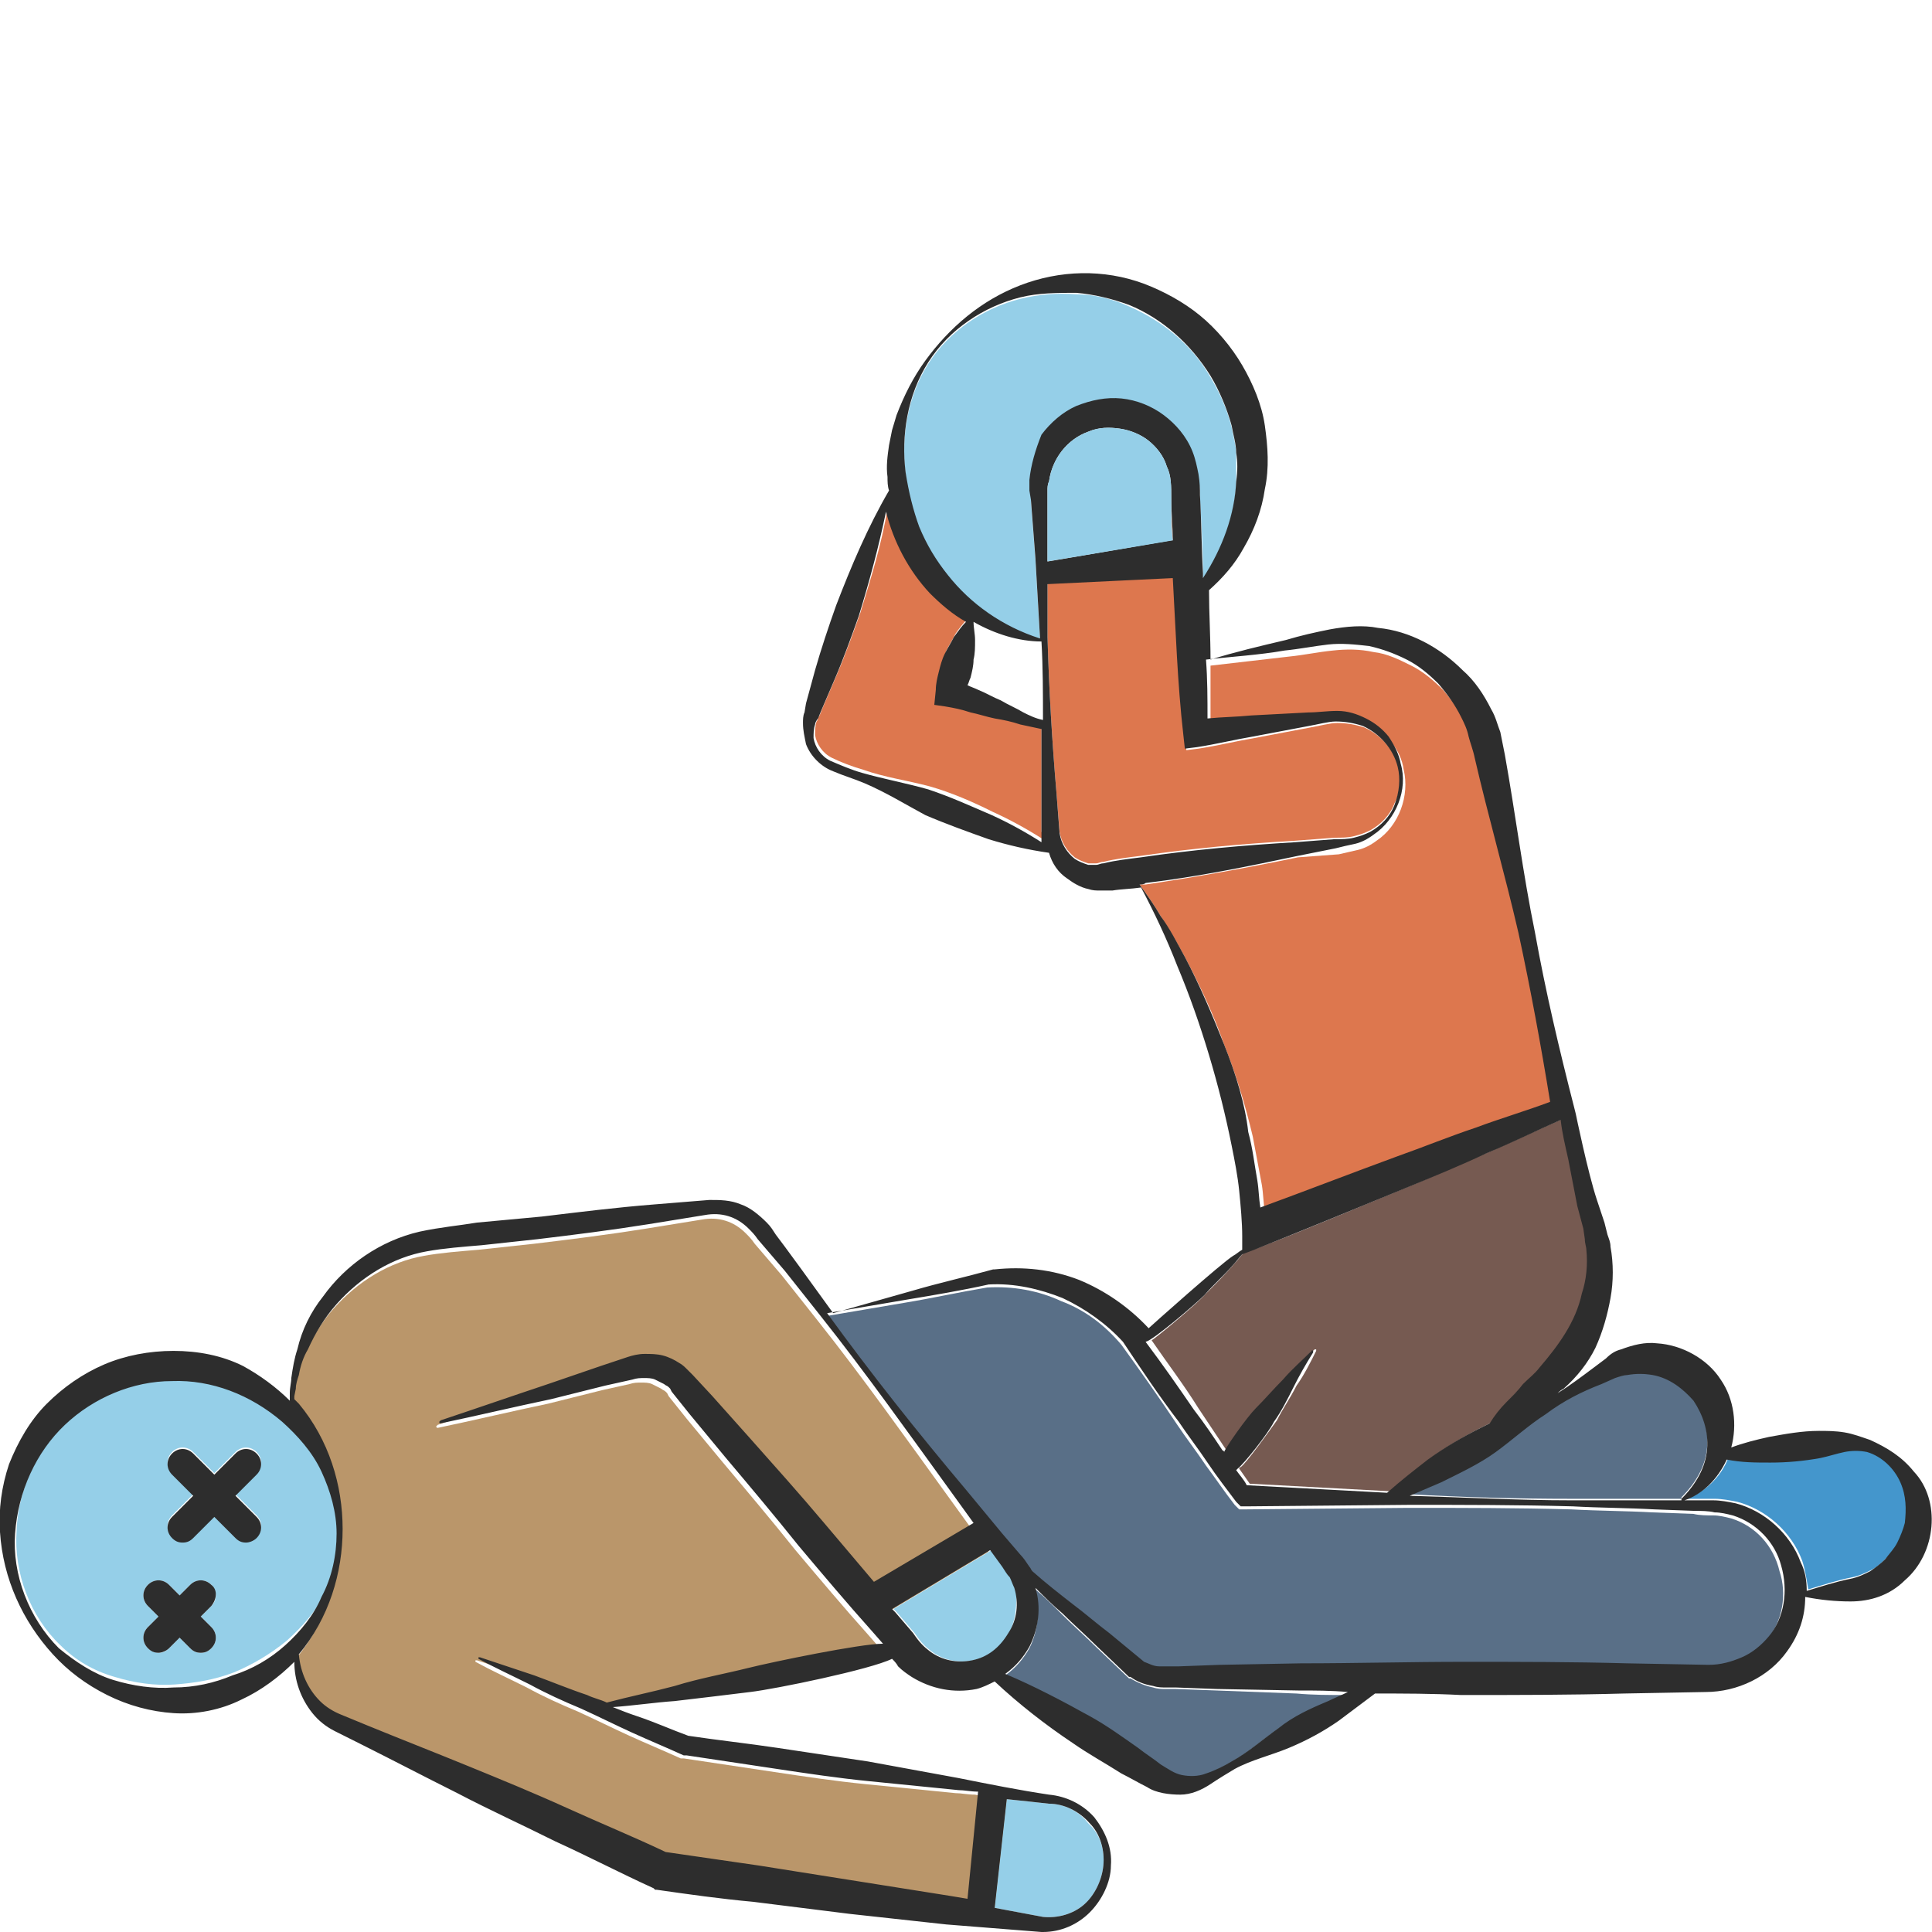 <?xml version="1.0" encoding="utf-8"?>
<!-- Generator: Adobe Illustrator 24.1.2, SVG Export Plug-In . SVG Version: 6.00 Build 0)  -->
<svg version="1.1" id="Layer_1" xmlns="http://www.w3.org/2000/svg" xmlns:xlink="http://www.w3.org/1999/xlink" x="0px" y="0px"
	 viewBox="0 0 128 128" style="enable-background:new 0 0 128 128;" xml:space="preserve">
<style type="text/css">
	.st0{fill:#DD774E;}
	.st1{fill:#765A51;}
	.st2{fill:#596F87;}
	.st3{fill:#95CFE8;}
	.st4{fill:#4496CC;}
	.st5{fill:#BA966A;}
	.st6{fill:#2D2D2D;}
</style>
<g>
	<g>
		<path class="st0" d="M92.4,53.2c-0.3,0.8-0.9,1.4-1.6,1.8c-0.4,0.2-0.7,0.3-1.1,0.4c-0.4,0.1-0.8,0.1-1.3,0.1l-2.6,0.2
			c-3.4,0.2-6.8,0.5-10.2,1c-0.8,0.1-1.7,0.2-2.5,0.4c-0.2,0-0.3,0.1-0.5,0.1c-0.2,0-0.3,0-0.5,0c-0.3-0.1-0.6-0.2-0.9-0.4
			c-0.5-0.4-0.9-1-1-1.7L70,52.6c-0.3-3.5-0.5-6.9-0.6-10.4c0-1.2,0-2.4,0-3.5h0c0-0.5,0-1,0-1.5l0.6-0.1l7.6-1.2l0.1,0
			c0-0.9-0.1-1.8-0.1-2.7c0,1.7,0.1,3.4,0.2,5.2v0c0.2,3.5,0.3,6.9,0.7,10.4l0.1,0.9l0.8-0.1c1.3-0.2,2.5-0.5,3.7-0.7l3.7-0.7
			c0.6-0.1,1.3-0.3,1.8-0.3c0.6,0,1.2,0.1,1.8,0.3c1.1,0.5,2,1.5,2.3,2.7C92.8,51.6,92.8,52.5,92.4,53.2z"/>
		<path class="st0" d="M83.6,78.5c0.1,0.6,0.1,1.2,0.2,1.8c3-1.2,6-2.3,9.1-3.4c1.7-0.6,3.5-1.3,5.2-1.9c1.6-0.6,3.3-1.1,4.9-1.7
			c-0.6-3.8-1.3-7.5-2.1-11.2c-0.9-3.9-2-7.7-2.9-11.6c-0.1-0.5-0.2-0.9-0.4-1.4c-0.2-0.4-0.3-0.8-0.5-1.2c-0.4-0.8-0.9-1.5-1.5-2.2
			c-0.6-0.6-1.3-1.2-2.1-1.6c-0.8-0.4-1.6-0.8-2.5-0.9c-0.9-0.2-1.8-0.2-2.7-0.1c-1,0.1-1.9,0.3-2.9,0.4c-1.7,0.2-3.5,0.4-5.2,0.6
			c0,1.3,0,2.6,0,3.9c1-0.1,1.9-0.1,2.9-0.2l3.8-0.2c0.6,0,1.2-0.1,1.9-0.1c0.7,0,1.3,0.2,1.9,0.5c0.6,0.3,1.1,0.7,1.5,1.2
			c0.4,0.5,0.7,1.1,0.8,1.8c0.4,1.7-0.3,3.7-1.8,4.7c-0.4,0.3-0.8,0.5-1.2,0.6c-0.4,0.1-0.9,0.2-1.3,0.3L86,56.8
			c-3.4,0.7-6.7,1.3-10.1,1.8c-0.1,0-0.2,0-0.4,0c0.5,0.7,1,1.4,1.4,2.1c0.6,0.9,1.1,1.8,1.6,2.7c1,1.9,1.9,3.8,2.6,5.8
			c0.8,2,1.4,4,1.9,6.1C83.2,76.4,83.4,77.4,83.6,78.5z"/>
		<path class="st1" d="M81.2,96c0,0,0.1,0.1,0.1,0.1c0.1-0.3,1.5-2.2,2.1-2.9c0.6-0.7,1.2-1.3,1.8-1.9c0.6-0.6,1.2-1.3,1.9-1.9
			c0,0,0.1,0,0.1,0c0,0,0,0.1,0,0.1c-0.4,0.8-0.8,1.6-1.3,2.3c-0.4,0.8-0.9,1.5-1.3,2.3c-0.5,0.7-2,2.8-2.4,3.1c0,0-0.1,0-0.1,0.1
			c0.2,0.3,0.5,0.7,0.7,1l9.3,0.5c0.9-0.8,1.8-1.5,2.7-2.2c1.1-0.8,2.3-1.5,3.5-2.1c0.2-0.1,0.4-0.2,0.6-0.3
			c0.4-0.5,0.7-0.9,1.1-1.4c0.3-0.4,0.7-0.8,1.1-1.2c0.4-0.4,0.8-0.8,1.1-1.1c1.3-1.4,2.4-3,2.8-4.9c0.2-0.9,0.3-1.9,0.2-2.9
			c0-0.2-0.1-0.5-0.1-0.7l-0.1-0.7l-0.3-1.5l-0.6-3.1c-0.2-0.9-0.3-1.7-0.5-2.6c-1.6,0.7-3.3,1.5-4.9,2.2c-1.7,0.7-3.4,1.5-5.1,2.2
			c-3.4,1.4-6.9,2.9-10.3,4.2L82.4,83c-0.2,0.2-0.4,0.5-0.6,0.7c-0.6,0.7-1.3,1.4-1.9,2c-0.6,0.7-3.4,3-3.6,3.1
			c1.1,1.6,2.1,2.9,3.1,4.5C80,94.2,80.6,95.1,81.2,96z"/>
		<path class="st2" d="M99.1,96.1c-1.1,0.8-2.3,1.4-3.6,2c-0.7,0.3-1.4,0.6-2.1,0.9c3.5,0.2,7.1,0.3,10.7,0.3c1.8,0,3.6,0,5.4,0
			l1.9,0c0,0,0-0.1,0-0.1c1-1,1.6-2.1,1.7-3.3c0.1-1.2-0.2-2.3-0.9-3.2c-0.6-0.9-1.6-1.5-2.7-1.7c-0.5-0.1-1.1-0.1-1.7,0
			c-0.3,0-0.6,0.1-0.8,0.2l-0.9,0.4c-1.3,0.5-2.5,1.1-3.7,1.9C101.3,94.3,100.2,95.3,99.1,96.1z"/>
		<path class="st0" d="M69,48.1c-0.5-0.1-1-0.2-1.4-0.3c-0.6-0.1-1.1-0.2-1.7-0.4c-0.6-0.1-1.1-0.2-1.6-0.4
			c-0.5-0.1-1.1-0.3-1.6-0.4l-0.7-0.1l0.1-1c0.1-0.4,0.1-0.8,0.2-1.2c0.1-0.4,0.3-0.8,0.4-1.2c0.2-0.4,0.4-0.7,0.6-1.1
			c0.2-0.3,0.5-0.7,0.8-1c-0.9-0.5-1.7-1.2-2.4-1.9c-1.4-1.5-2.4-3.4-2.9-5.4c-0.4,2.4-1.1,4.6-1.8,6.9c-0.5,1.4-1,2.8-1.6,4.2
			c-0.3,0.7-0.6,1.4-0.9,2.1l-0.2,0.5c-0.1,0.1-0.1,0.3-0.2,0.4c-0.1,0.3-0.1,0.6-0.1,0.9c0.1,0.6,0.5,1.2,1.1,1.5
			c0.6,0.3,1.4,0.6,2.1,0.8c1.4,0.5,2.9,0.7,4.4,1.1c1.4,0.4,2.8,1,4.2,1.7c1.1,0.5,2.2,1.1,3.3,1.8c0-0.2,0-0.3-0.1-0.5l0-2.6
			C69,51.1,69,49.6,69,48.1z"/>
		<path class="st3" d="M71.4,27.1c0.9-0.4,1.9-0.6,2.9-0.5c1,0.1,2,0.5,2.8,1.1c0.8,0.6,1.5,1.4,1.9,2.4c0.2,0.5,0.3,1,0.4,1.5
			c0.1,0.6,0.1,0.9,0.1,1.4c0.1,1.7,0.2,3.5,0.2,5.2c0,0.1,0,0.2,0,0.2c1.3-1.9,2.1-4.2,2.2-6.4c0-0.6,0-1.2,0-1.9
			c0-0.6-0.2-1.2-0.3-1.8c-0.3-1.2-0.8-2.3-1.4-3.3c-1.2-2.1-3.1-3.7-5.4-4.7c-1.1-0.5-2.3-0.8-3.5-0.8c-1.2-0.1-2.5,0-3.7,0.3
			c-2.4,0.6-4.7,2.1-6.1,4.3c-1.4,2.2-1.8,4.9-1.5,7.3c0.1,1.2,0.4,2.4,0.9,3.6c0.5,1.1,1.1,2.2,1.9,3.2c1.5,1.9,3.6,3.4,6.1,4.2
			c0,0,0-0.1,0-0.1c-0.1-1.7-0.2-3.5-0.3-5.2l-0.2-2.6l-0.1-1.3l0-0.6c0-0.2,0-0.5,0-0.7c0.1-1,0.4-2,0.9-2.8
			C69.8,28.2,70.5,27.5,71.4,27.1z"/>
		<path class="st2" d="M114.7,100.6c-0.4-0.1-0.8-0.2-1.2-0.2c-0.4,0-0.9,0-1.3-0.1l-2.7-0.1c-1.8-0.1-3.6-0.1-5.4-0.2
			c-3.6-0.1-7.2-0.1-10.8-0.1l-10.8,0.1l-0.4,0l-0.3-0.3c-0.7-0.9-1.3-1.8-1.9-2.6c-0.6-0.9-1.3-1.8-1.9-2.7
			c-1.2-1.8-2.4-3.5-3.7-5.3c-1.1-1.3-2.4-2.3-4-2.9c-1.5-0.7-3.2-1-4.9-0.9c-1.8,0.3-3.6,0.7-5.4,1c-1.8,0.3-3.5,0.6-5.3,0.9
			c3,4,6.1,7.8,9.2,11.7l2.4,2.9l1.2,1.4c0.2,0.2,0.4,0.5,0.6,0.8c0.1,0.1,0.1,0.2,0.2,0.3c0.9,0.7,1.8,1.5,2.7,2.2
			c0.8,0.6,1.6,1.3,2.4,1.9l2.3,1.9c0.3,0.2,0.7,0.3,1,0.3c0.2,0,0.3,0,0.6,0l0.7,0l2.7-0.1l5.4-0.1c3.6-0.1,7.2-0.1,10.8-0.1
			c3.6,0,7.2,0,10.8,0.1l5.4,0.1c0.8,0,1.5-0.1,2.2-0.5c0.7-0.3,1.3-0.8,1.8-1.4c1-1.2,1.3-3,0.8-4.5
			C117.5,102.4,116.3,101.1,114.7,100.6z"/>
		<path class="st2" d="M80.6,112l-2.7-0.1l-0.7,0c-0.2,0-0.5,0-0.8-0.1c-0.5-0.1-1-0.3-1.5-0.6l-0.1,0l0,0l-2.2-2.1
			c-0.7-0.7-1.5-1.4-2.2-2.1c-0.6-0.6-1.2-1.2-1.8-1.7c0.3,1.3,0.2,2.7-0.4,3.9c-0.4,0.7-0.9,1.3-1.6,1.8c2,0.8,3.8,1.7,5.6,2.8
			c1.1,0.6,2.1,1.4,3.1,2.1c0.5,0.4,1,0.7,1.5,1.1c0.4,0.3,0.8,0.6,1.4,0.7c0.5,0.1,1.1,0.1,1.6-0.1c0.6-0.2,1.1-0.5,1.7-0.8
			c1.1-0.6,2.1-1.5,3.1-2.2c1-0.7,2.2-1.3,3.3-1.8c0.4-0.2,0.9-0.4,1.3-0.5c-1.1,0-2.2,0-3.3-0.1L80.6,112z"/>
		<path class="st4" d="M123.8,96.1c-0.5-0.1-1-0.1-1.5,0c-0.5,0.1-1,0.3-1.6,0.4c-1.1,0.3-2.2,0.3-3.3,0.3c-1,0-1.9,0-2.9-0.2
			c-0.5,1.3-1.6,2.3-2.8,2.7l0.5,0c0.5,0,0.9,0,1.4,0c0.5,0,1,0.1,1.5,0.2c1.9,0.5,3.6,2,4.3,3.9c0.2,0.6,0.3,1.3,0.4,1.9
			c1-0.3,1.9-0.6,2.9-0.8c0.5-0.1,0.9-0.3,1.3-0.5c0.4-0.2,0.7-0.5,1-0.8c0.3-0.3,0.6-0.7,0.8-1.1c0.2-0.4,0.4-0.8,0.5-1.3
			c0.2-0.9,0.1-1.9-0.2-2.8C125.6,97.2,124.8,96.3,123.8,96.1z"/>
		<path class="st5" d="M66.7,119.2l-0.8,7.2l-2-0.3l-1.2-0.2l-6.3-1l-6.3-1c-2.1-0.3-4.1-0.6-6.2-0.9c-2.1-1-4.3-1.9-6.5-2.9
			c-2.2-1-4.4-1.9-6.6-2.8c-2.2-0.9-4.5-1.8-6.7-2.7l-1.7-0.7c-0.5-0.2-1-0.5-1.4-0.9c-0.8-0.8-1.3-1.9-1.4-3.1c0,0,0,0,0,0
			c0,0,0,0,0,0c2-2.4,2.9-5.4,2.9-8.3c0-2.9-0.9-5.9-2.9-8.3c-0.1-0.1-0.2-0.2-0.3-0.3l0-0.2l0.1-0.5c0-0.3,0.1-0.6,0.2-0.9
			c0.1-0.6,0.3-1.2,0.6-1.7c0.5-1.1,1.1-2.1,1.9-3c1.6-1.8,3.7-3.1,6-3.5c1.1-0.2,2.4-0.3,3.6-0.4l3.7-0.4c2.5-0.3,4.9-0.6,7.4-1
			l3.7-0.6c1.1-0.2,2.1,0.1,2.9,0.9c0.2,0.2,0.4,0.4,0.6,0.7l0.6,0.7l1.2,1.4l2.3,2.9c3.1,3.9,6,8,8.9,12l1.3,1.8l0.9,1.2l0.3,0.4
			l-6.5,3.9c-0.4-0.5-0.9-1.1-1.3-1.6c-1.1-1.3-2.2-2.6-3.3-3.9c-1.6-1.9-3.3-3.8-4.9-5.6l-2.5-2.8l-1.3-1.4l-0.2-0.2l-0.2-0.2
			c-0.1-0.1-0.3-0.3-0.5-0.4c-0.3-0.2-0.7-0.4-1.1-0.5c-0.4-0.1-0.8-0.1-1.2-0.1c-0.4,0-0.8,0.1-1.1,0.2l-1.8,0.6l-3.5,1.2
			c-2.4,0.8-4.7,1.6-7.1,2.4c0,0-0.1,0.1-0.1,0.1c0,0.1,0.1,0.1,0.1,0.1c2.4-0.5,4.9-1.1,7.3-1.6l3.6-0.9l1.8-0.4
			c0.3-0.1,0.5-0.1,0.8-0.1c0.2,0,0.5,0,0.7,0.1c0.2,0.1,0.4,0.2,0.6,0.3c0.1,0.1,0.2,0.1,0.3,0.2l0.1,0.1l0.1,0.2l1.2,1.5l2.4,2.9
			c1.6,1.9,3.2,3.8,4.8,5.8c1.6,1.9,3.2,3.8,4.9,5.7l0.7,0.8c-1.5-0.1-7.2,1.2-8.9,1.5c-1.6,0.4-3.3,0.7-4.9,1.2
			c-1.5,0.4-3,0.7-4.5,1.1c-0.4-0.2-0.9-0.3-1.3-0.5c-1.2-0.4-2.4-0.9-3.5-1.3c-1.2-0.4-2.4-0.8-3.6-1.2c0,0-0.1,0-0.1,0
			c0,0.1,0,0.1,0,0.1c1.1,0.6,2.2,1.1,3.4,1.7c1.1,0.6,2.2,1.1,3.4,1.6c1.1,0.5,2.3,1.1,3.4,1.6c1.1,0.5,2.3,1,3.4,1.5l0.1,0l0.1,0
			c2,0.3,4,0.6,6,0.9c2,0.3,4,0.6,6,0.8l6,0.6c0.4,0,0.8,0.1,1.3,0.1C65.4,119.1,66.1,119.1,66.7,119.2z"/>
		<path class="st3" d="M22.4,101.5c0-1.4-0.4-2.9-1-4.2c-0.6-1.3-1.5-2.4-2.6-3.3c-2.1-1.7-4.7-2.7-7.3-2.7c-2.6,0-5.2,1-7.1,2.9
			c-1.9,1.8-3.2,4.4-3.3,7.2c-0.2,2.8,0.9,5.7,2.9,7.6c1,1,2.2,1.7,3.6,2.1c1.3,0.4,2.7,0.6,4,0.5c1.3-0.1,2.6-0.3,3.9-0.8
			c1.2-0.5,2.4-1.2,3.5-2.1c1-0.9,2-2,2.6-3.3C22.1,104.4,22.4,103,22.4,101.5z M14,107.8c0.4,0.4,0.4,1,0,1.4
			c-0.2,0.2-0.4,0.3-0.7,0.3s-0.5-0.1-0.7-0.3l-0.7-0.7l-0.7,0.7c-0.2,0.2-0.4,0.3-0.7,0.3c-0.2,0-0.5-0.1-0.7-0.3
			c-0.4-0.4-0.4-1,0-1.4l0.7-0.7l-0.7-0.7c-0.4-0.4-0.4-1,0-1.4s1-0.4,1.4,0l0.7,0.7l0.7-0.7c0.4-0.4,1-0.4,1.4,0s0.4,1,0,1.4
			l-0.7,0.7L14,107.8z M17,100.4c0.4,0.4,0.4,1,0,1.4c-0.2,0.2-0.4,0.3-0.7,0.3c-0.2,0-0.5-0.1-0.7-0.3l-1.4-1.4l-1.4,1.4
			c-0.2,0.2-0.4,0.3-0.7,0.3s-0.5-0.1-0.7-0.3c-0.4-0.4-0.4-1,0-1.4l1.4-1.4l-1.4-1.4c-0.4-0.4-0.4-1,0-1.4c0.4-0.4,1-0.4,1.4,0
			l1.4,1.4l1.4-1.4c0.4-0.4,1-0.4,1.4,0c0.4,0.4,0.4,1,0,1.4l-1.4,1.4L17,100.4z"/>
		<path class="st3" d="M66.8,108.3c-0.5,0.9-1.4,1.5-2.3,1.7c-1,0.2-2,0-2.8-0.6c-0.4-0.3-0.7-0.6-1.1-1.2l-1.2-1.4l-0.2-0.2
			l6.5-3.9l0.8,1.1c0.2,0.3,0.3,0.5,0.5,0.7c0.1,0.2,0.2,0.5,0.3,0.7C67.4,106.3,67.3,107.4,66.8,108.3z"/>
		<path class="st3" d="M73.1,123.6c-0.1,1-0.6,2-1.3,2.6c-0.7,0.6-1.7,0.9-2.7,0.8l-3.2-0.6l0.8-7.2c0.9,0.1,1.9,0.2,2.8,0.3h0l0,0
			c1,0,2,0.5,2.6,1.3C72.9,121.5,73.2,122.6,73.1,123.6z"/>
		<path class="st6" d="M14,105c-0.4-0.4-1-0.4-1.4,0l-0.7,0.7l-0.7-0.7c-0.4-0.4-1-0.4-1.4,0s-0.4,1,0,1.4l0.7,0.7l-0.7,0.7
			c-0.4,0.4-0.4,1,0,1.4c0.2,0.2,0.4,0.3,0.7,0.3c0.2,0,0.5-0.1,0.7-0.3l0.7-0.7l0.7,0.7c0.2,0.2,0.4,0.3,0.7,0.3s0.5-0.1,0.7-0.3
			c0.4-0.4,0.4-1,0-1.4l-0.7-0.7l0.7-0.7C14.4,105.9,14.4,105.3,14,105z"/>
		<path class="st6" d="M17,96.3c-0.4-0.4-1-0.4-1.4,0l-1.4,1.4l-1.4-1.4c-0.4-0.4-1-0.4-1.4,0c-0.4,0.4-0.4,1,0,1.4l1.4,1.4
			l-1.4,1.4c-0.4,0.4-0.4,1,0,1.4c0.2,0.2,0.4,0.3,0.7,0.3s0.5-0.1,0.7-0.3l1.4-1.4l1.4,1.4c0.2,0.2,0.4,0.3,0.7,0.3
			c0.2,0,0.5-0.1,0.7-0.3c0.4-0.4,0.4-1,0-1.4l-1.4-1.4l1.4-1.4C17.4,97.3,17.4,96.7,17,96.3z"/>
	</g>
	<path class="st6" d="M126.8,97.5c-0.8-1-1.8-1.6-2.9-2.1c-0.6-0.2-1.1-0.4-1.7-0.5c-0.6-0.1-1.2-0.1-1.7-0.1
		c-1.1,0-2.2,0.2-3.3,0.4c-0.9,0.2-1.7,0.4-2.5,0.7c0.4-1.5,0.2-3.2-0.7-4.5c-0.9-1.4-2.6-2.3-4.2-2.4c-0.8-0.1-1.6,0.1-2.4,0.4
		c-0.4,0.1-0.7,0.3-1,0.6l-0.8,0.6c-0.8,0.6-1.6,1.2-2.4,1.7c0.1-0.1,0.2-0.2,0.4-0.3c0.9-0.8,1.6-1.7,2.1-2.7
		c0.5-1.1,0.8-2.2,1-3.3c0.2-1.1,0.2-2.3,0-3.4c0-0.3-0.1-0.5-0.2-0.8l-0.2-0.8l-0.5-1.5c-0.6-1.8-1.4-5.7-1.4-5.7l-0.1-0.4
		c-1-3.9-1.9-7.7-2.6-11.6c-0.8-3.9-1.3-7.9-2-11.8c-0.1-0.5-0.2-1-0.3-1.5c-0.2-0.5-0.3-1-0.6-1.5c-0.5-1-1.1-1.9-1.9-2.6
		c-1.5-1.5-3.5-2.6-5.6-2.8c-1-0.2-2.1-0.1-3.2,0.1c-1,0.2-1.9,0.4-2.9,0.7c-1.7,0.4-3.4,0.8-5,1.3c0-1.5-0.1-3.1-0.1-4.6
		c0.9-0.8,1.7-1.7,2.3-2.8c0.7-1.2,1.2-2.5,1.4-3.9c0.3-1.4,0.2-2.8,0-4.2c-0.2-1.4-0.8-2.8-1.5-4c-0.7-1.2-1.7-2.4-2.8-3.3
		c-1.1-0.9-2.4-1.6-3.7-2.1c-2.7-1-5.6-0.9-8.2,0.1c-2.6,1-4.7,2.8-6.3,5c-0.8,1.1-1.4,2.3-1.9,3.6c-0.1,0.3-0.2,0.7-0.3,1l-0.2,1
		c-0.1,0.7-0.2,1.4-0.1,2.1c0,0.3,0,0.6,0.1,0.9c-1.4,2.4-2.5,5-3.5,7.6c-0.5,1.4-1,2.9-1.4,4.3c-0.2,0.7-0.4,1.5-0.6,2.2l-0.1,0.6
		c-0.1,0.2-0.1,0.5-0.1,0.7c0,0.5,0.1,0.9,0.2,1.4c0.3,0.8,1,1.5,1.8,1.8c0.7,0.3,1.4,0.5,2.1,0.8c1.4,0.6,2.7,1.4,4,2.1
		c1.4,0.6,2.8,1.1,4.2,1.6c1.3,0.4,2.6,0.7,4,0.9c0.2,0.7,0.6,1.3,1.2,1.7c0.4,0.3,0.9,0.6,1.4,0.7c0.3,0.1,0.5,0.1,0.8,0.1
		c0.3,0,0.6,0,0.8,0c0.6-0.1,1.2-0.1,1.9-0.2c0.9,1.7,1.7,3.4,2.4,5.2c0.8,1.9,1.5,3.9,2.1,5.9c0.6,2,1.1,4,1.5,6c0.2,1,0.4,2,0.5,3
		c0.1,1,0.2,2.1,0.2,3l0,0.9c-0.2,0.1-0.4,0.3-0.6,0.4c-0.8,0.5-5.5,4.7-5.6,4.8c-1.3-1.4-2.9-2.5-4.6-3.2c-1.8-0.7-3.7-0.9-5.6-0.7
		l-0.1,0h0c-1.8,0.5-3.6,0.9-5.3,1.4c-1.8,0.5-3.5,1-5.3,1.5l-2.1-2.9l-1.1-1.5l-0.6-0.8c-0.2-0.3-0.3-0.5-0.6-0.8
		c-0.5-0.5-1.1-1-1.7-1.2c-0.7-0.3-1.4-0.3-2.1-0.3l-3.7,0.3c-2.5,0.2-4.9,0.5-7.4,0.8L31.6,81c-1.2,0.2-2.4,0.3-3.8,0.6
		c-2.6,0.6-4.9,2.2-6.4,4.3c-0.8,1-1.4,2.2-1.7,3.5c-0.2,0.6-0.3,1.2-0.4,1.9c0,0.3-0.1,0.6-0.1,1v0.5c-0.9-0.9-2-1.7-3.1-2.3
		c-1.4-0.7-3-1-4.6-1c-1.6,0-3.2,0.3-4.6,0.9C5.5,91,4.2,91.9,3.1,93c-1.1,1.1-1.9,2.5-2.5,4c-0.5,1.5-0.7,3-0.6,4.5
		c0.2,3.1,1.5,5.9,3.5,8.1c1,1.1,2.2,2,3.6,2.7c1.4,0.7,2.9,1.1,4.4,1.2c1.5,0.1,3.1-0.2,4.5-0.9c1.3-0.6,2.5-1.5,3.5-2.5
		c0,1.2,0.4,2.4,1.2,3.4c0.4,0.5,0.9,0.9,1.5,1.2l1.6,0.8c2.2,1.1,4.3,2.2,6.5,3.3c2.1,1.1,4.3,2.1,6.5,3.2c2.2,1,4.3,2.1,6.5,3.1
		l0.1,0.1l0.1,0c2.1,0.3,4.2,0.6,6.4,0.8l6.4,0.8l6.4,0.7L69,128l0,0h0.1c1.2,0,2.3-0.5,3.1-1.3c0.8-0.8,1.4-2,1.4-3.1
		c0.1-1.2-0.4-2.3-1.1-3.2c-0.8-0.9-1.9-1.4-3-1.5l0,0c-2-0.3-4-0.7-6-1.1l-6-1.1c-2-0.3-4-0.6-6-0.9c-2-0.3-3.9-0.5-5.9-0.8
		c-1.1-0.4-2.2-0.9-3.4-1.3c-0.6-0.2-1.1-0.4-1.6-0.6c1.4-0.1,2.7-0.3,4.1-0.4c1.7-0.2,3.4-0.4,5-0.6c1.7-0.2,8-1.5,9.4-2.2
		c0.1,0.1,0.3,0.3,0.4,0.5c0.3,0.3,0.6,0.5,0.9,0.7c1.3,0.8,2.8,1.1,4.3,0.8c0.4-0.1,0.8-0.3,1.2-0.5c1.6,1.5,3.4,2.9,5.2,4.1
		c1,0.7,2.1,1.3,3.2,2c0.6,0.3,1.1,0.6,1.7,0.9c0.6,0.4,1.5,0.5,2.2,0.5s1.4-0.3,2-0.7c0.6-0.4,1.1-0.7,1.6-1
		c1.1-0.6,2.4-0.9,3.6-1.4c1.2-0.5,2.3-1.1,3.3-1.8c0.8-0.6,1.6-1.2,2.4-1.8c1.9,0,3.8,0,5.7,0.1c3.6,0,7.2,0,10.8-0.1l5.4-0.1
		c2.1,0,4.2-1,5.4-2.7c0.8-1.1,1.2-2.3,1.2-3.6c1,0.2,2,0.3,3,0.3c1.3,0,2.6-0.4,3.6-1.4C128.3,102.9,128.6,99.4,126.8,97.5z
		 M106.1,91.7l0.9-0.4c0.3-0.1,0.6-0.2,0.8-0.2c0.6-0.1,1.1-0.1,1.7,0c1.1,0.2,2,0.9,2.7,1.7c0.6,0.9,1,2,0.9,3.2
		c-0.1,1.2-0.7,2.3-1.7,3.3c0,0,0,0.1,0,0.1l-1.9,0c-1.8,0-3.6,0-5.4,0c-3.6,0-7.1-0.2-10.7-0.3c0.7-0.3,1.4-0.6,2.1-0.9
		c1.2-0.6,2.5-1.2,3.6-2c1.1-0.8,2.2-1.8,3.3-2.5C103.6,92.8,104.8,92.2,106.1,91.7z M69,55.8c-1.1-0.7-2.2-1.3-3.3-1.8
		c-1.4-0.6-2.7-1.2-4.2-1.7c-1.4-0.4-3-0.7-4.4-1.1c-0.7-0.2-1.4-0.5-2.1-0.8c-0.6-0.3-1-0.9-1.1-1.5c0-0.3,0-0.6,0.1-0.9
		c0-0.1,0.1-0.3,0.2-0.4l0.2-0.5c0.3-0.7,0.6-1.4,0.9-2.1c0.6-1.4,1.1-2.8,1.6-4.2c0.7-2.3,1.3-4.5,1.8-6.9c0.5,2,1.5,3.9,2.9,5.4
		c0.7,0.7,1.5,1.4,2.4,1.9c-0.3,0.3-0.5,0.6-0.8,1c-0.2,0.4-0.4,0.7-0.6,1.1c-0.2,0.4-0.3,0.8-0.4,1.2c-0.1,0.4-0.2,0.8-0.2,1.2
		l-0.1,1l0.7,0.1c0.6,0.1,1.1,0.2,1.7,0.4c0.5,0.1,1.1,0.3,1.6,0.4c0.6,0.1,1.1,0.2,1.7,0.4c0.5,0.1,0.9,0.2,1.4,0.3
		c0,1.5,0,3,0,4.6l0,2.6C69,55.4,69,55.6,69,55.8z M67.8,47.2c-0.5-0.3-1-0.5-1.5-0.8c-0.5-0.2-1-0.5-1.5-0.7
		c-0.2-0.1-0.5-0.2-0.7-0.3c0.1-0.2,0.1-0.3,0.2-0.5c0.1-0.4,0.2-0.8,0.2-1.2c0.1-0.4,0.1-0.8,0.1-1.3c0-0.4-0.1-0.8-0.1-1.2
		c1.4,0.8,3,1.3,4.5,1.3c0.1,1.7,0.1,3.5,0.1,5.2C68.6,47.6,68.2,47.4,67.8,47.2z M68.2,31.8c0,0.2,0,0.5,0,0.7l0.1,0.6l0.1,1.3
		l0.2,2.6c0.1,1.7,0.2,3.5,0.3,5.2v0.1c-2.5-0.8-4.6-2.3-6.1-4.2c-0.8-1-1.4-2-1.9-3.2c-0.4-1.1-0.7-2.3-0.9-3.6
		c-0.3-2.4,0.1-5.1,1.5-7.3c1.4-2.2,3.7-3.7,6.1-4.3c1.2-0.3,2.5-0.3,3.7-0.3c1.2,0.1,2.4,0.4,3.5,0.8c2.2,0.9,4.1,2.6,5.4,4.7
		c0.6,1,1.1,2.2,1.4,3.3c0.1,0.6,0.3,1.2,0.3,1.8c0.1,0.6,0.1,1.2,0,1.9c-0.1,2.2-0.9,4.4-2.2,6.4c0-0.1,0-0.2,0-0.3
		c-0.1-1.7-0.1-3.5-0.2-5.2c0-0.4,0-0.8-0.1-1.4c-0.1-0.5-0.2-1-0.4-1.5c-0.4-1-1.1-1.8-1.9-2.4c-0.8-0.6-1.8-1-2.8-1.1
		c-1-0.1-2,0.1-3,0.5c-0.9,0.4-1.7,1.1-2.3,1.9C68.6,29.8,68.3,30.8,68.2,31.8z M69.4,37l0-2.6l0-1.3v-0.6c0-0.2,0-0.4,0.1-0.6
		c0.2-1.5,1.2-2.8,2.6-3.3c0.7-0.3,1.4-0.3,2.1-0.2c0.7,0.1,1.4,0.4,1.9,0.8c0.5,0.4,1,1,1.2,1.7c0.3,0.6,0.3,1.3,0.3,2.2
		c0,0.9,0.1,1.8,0.1,2.7l-0.1,0L70,37.1l-0.6,0.1V37z M73.1,57.2c-0.2,0-0.3,0.1-0.5,0.1c-0.2,0-0.3,0-0.5,0
		c-0.3-0.1-0.6-0.2-0.9-0.4c-0.5-0.4-0.9-1-1-1.7L70,52.6c-0.3-3.5-0.5-6.9-0.6-10.4c0-1.2,0-2.4,0-3.5l8.3-0.4v0
		c0.2,3.5,0.3,6.9,0.7,10.4l0.1,0.9l0.8-0.1c1.3-0.2,2.5-0.5,3.7-0.7l3.7-0.7c0.6-0.1,1.3-0.3,1.8-0.3c0.6,0,1.2,0.1,1.8,0.3
		c1.1,0.5,2,1.5,2.3,2.7c0.2,0.8,0.1,1.7-0.2,2.5c-0.3,0.8-0.9,1.4-1.6,1.8c-0.4,0.2-0.7,0.3-1.1,0.4c-0.4,0.1-0.8,0.1-1.3,0.1
		l-2.6,0.2c-3.4,0.2-6.8,0.5-10.2,1C74.8,56.9,73.9,57,73.1,57.2z M81.1,69.2c-0.8-2-1.6-3.9-2.6-5.8c-0.5-0.9-1-1.9-1.6-2.7
		c-0.4-0.7-0.9-1.4-1.4-2.1c0.1,0,0.3,0,0.4-0.1c3.4-0.4,6.8-1.1,10.1-1.8l2.5-0.5c0.4-0.1,0.8-0.2,1.3-0.3c0.4-0.1,0.8-0.3,1.2-0.6
		c1.5-1,2.3-3,1.8-4.7c-0.1-0.6-0.4-1.2-0.8-1.8c-0.4-0.5-0.9-0.9-1.5-1.2c-0.6-0.3-1.2-0.5-1.9-0.5c-0.7,0-1.3,0.1-1.9,0.1
		l-3.8,0.2c-1,0.1-1.9,0.1-2.9,0.2c0-1.3,0-2.6-0.1-3.9c1.7-0.2,3.5-0.3,5.2-0.6c1-0.1,2-0.3,2.9-0.4c0.9-0.1,1.8,0,2.7,0.1
		c0.9,0.2,1.7,0.5,2.5,0.9c0.8,0.4,1.5,1,2.1,1.6c0.6,0.7,1.1,1.4,1.5,2.2c0.2,0.4,0.4,0.8,0.5,1.3c0.1,0.4,0.3,0.9,0.4,1.4
		c0.9,3.9,2,7.7,2.9,11.6c0.8,3.7,1.5,7.5,2.1,11.2c-1.6,0.6-3.3,1.1-4.9,1.7c-1.8,0.6-3.5,1.3-5.2,1.9c-3,1.1-6.1,2.3-9.1,3.4
		c-0.1-0.6-0.1-1.2-0.2-1.8c-0.2-1.1-0.3-2.1-0.6-3.2C82.5,73.2,81.9,71.2,81.1,69.2z M79.8,85.8c0.6-0.7,1.3-1.3,1.9-2
		c0.2-0.2,0.4-0.5,0.6-0.7l0.8-0.3c3.5-1.4,6.9-2.8,10.3-4.2c1.7-0.7,3.4-1.4,5.1-2.2c1.7-0.7,3.3-1.5,4.9-2.2
		c0.1,0.9,0.3,1.7,0.5,2.6l0.6,3.1l0.4,1.5l0.1,0.7c0,0.3,0.1,0.5,0.1,0.7c0.1,1,0,2-0.3,2.9c-0.4,1.9-1.6,3.5-2.8,4.9
		c-0.3,0.4-0.7,0.7-1.1,1.1c-0.3,0.4-0.7,0.8-1.1,1.2c-0.4,0.4-0.8,0.9-1.1,1.4c-0.2,0.1-0.4,0.2-0.6,0.3c-1.2,0.6-2.4,1.3-3.5,2.1
		c-0.9,0.7-1.8,1.4-2.7,2.2l-9.3-0.5c-0.2-0.4-0.5-0.7-0.7-1c0,0,0.1-0.1,0.1-0.1c0.4-0.3,2-2.3,2.4-3.1c0.5-0.7,0.9-1.5,1.3-2.3
		c0.4-0.8,0.8-1.5,1.3-2.3c0,0,0-0.1,0-0.1c0,0-0.1-0.1-0.1,0c-0.6,0.6-1.3,1.2-1.9,1.9c-0.6,0.6-1.2,1.3-1.8,1.9
		c-0.6,0.6-2,2.6-2.1,2.9c0,0,0-0.1-0.1-0.1c-0.6-0.9-1.2-1.8-1.9-2.7c-1.1-1.6-2-2.9-3.2-4.5C76.4,88.8,79.2,86.4,79.8,85.8z
		 M18.9,109c-1,0.9-2.2,1.6-3.5,2c-1.2,0.5-2.5,0.8-3.9,0.8c-1.3,0.1-2.7-0.1-4-0.5c-1.3-0.4-2.5-1.2-3.6-2.1c-2-2-3.1-4.9-2.9-7.6
		c0.2-2.8,1.4-5.4,3.3-7.2c1.9-1.8,4.5-2.9,7.1-2.9c2.6-0.1,5.2,0.9,7.3,2.7c1,0.9,2,2,2.6,3.3c0.6,1.3,1,2.7,1,4.1
		c0,1.4-0.3,2.9-1,4.2C20.8,107,19.9,108.1,18.9,109z M69.5,119.5L69.5,119.5L69.5,119.5c1,0,2,0.5,2.7,1.3c0.7,0.7,1,1.8,0.9,2.8
		c-0.1,1-0.6,2-1.3,2.6c-0.7,0.6-1.7,0.9-2.7,0.8l-3.2-0.6l0.8-7.2C67.7,119.3,68.6,119.4,69.5,119.5z M49.6,110.5
		c-1.6,0.4-3.3,0.7-4.9,1.2c-1.5,0.4-3,0.7-4.5,1.1c-0.4-0.2-0.9-0.3-1.3-0.5c-1.2-0.4-2.4-0.9-3.5-1.3c-1.2-0.4-2.4-0.8-3.6-1.2
		c0,0-0.1,0-0.1,0c0,0.1,0,0.1,0,0.1c1.1,0.6,2.2,1.1,3.4,1.7c1.1,0.6,2.2,1.1,3.4,1.6c1.1,0.5,2.3,1.1,3.4,1.6
		c1.1,0.5,2.3,1,3.4,1.5l0.1,0l0.1,0c2,0.3,4,0.6,6,0.9c2,0.3,4,0.6,6,0.8l6,0.6c0.4,0,0.8,0.1,1.3,0.1l-0.7,7.1l-1.2-0.2l-6.3-1
		l-6.3-1c-2.1-0.3-4.1-0.6-6.2-0.9c-2.1-1-4.3-1.9-6.5-2.9c-2.2-1-4.4-1.9-6.6-2.8c-2.2-0.9-4.5-1.8-6.7-2.7l-1.7-0.7
		c-0.5-0.2-1-0.5-1.4-0.9c-0.8-0.8-1.3-1.9-1.4-3.1c0,0,0,0,0,0c0,0,0,0,0,0c2-2.4,2.9-5.4,2.9-8.3c0-2.9-0.9-5.9-2.9-8.3
		c-0.1-0.1-0.2-0.2-0.3-0.3l0-0.2l0.1-0.5c0-0.3,0.1-0.6,0.2-0.9c0.1-0.6,0.3-1.2,0.6-1.7c0.5-1.1,1.1-2.1,1.9-3
		c1.6-1.8,3.7-3.1,6-3.5c1.1-0.2,2.4-0.3,3.6-0.4l3.7-0.4c2.5-0.3,4.9-0.6,7.4-1l3.7-0.6c1.1-0.2,2.1,0.1,2.9,0.9
		c0.2,0.2,0.4,0.4,0.6,0.7l0.6,0.7l1.2,1.4l2.3,2.9c3.1,3.9,6,8,8.9,12l1.3,1.8l-6.6,3.9c-1.1-1.3-2.2-2.6-3.3-3.9
		c-1.6-1.9-3.3-3.8-4.9-5.6l-2.5-2.8l-1.3-1.4l-0.2-0.2l-0.2-0.2c-0.1-0.1-0.3-0.3-0.5-0.4c-0.3-0.2-0.7-0.4-1.1-0.5
		c-0.4-0.1-0.8-0.1-1.2-0.1c-0.4,0-0.8,0.1-1.1,0.2l-1.8,0.6l-3.5,1.2c-2.4,0.8-4.7,1.6-7.1,2.4c0,0-0.1,0.1-0.1,0.1
		c0,0.1,0.1,0.1,0.1,0.1c2.4-0.5,4.9-1.1,7.3-1.6l3.6-0.9l1.8-0.4c0.3-0.1,0.5-0.1,0.8-0.1c0.2,0,0.5,0,0.7,0.1
		c0.2,0.1,0.4,0.2,0.6,0.3c0.1,0.1,0.2,0.1,0.3,0.2l0.1,0.1l0.1,0.2l1.2,1.5l2.4,2.9c1.6,1.9,3.2,3.8,4.8,5.8
		c1.6,1.9,3.2,3.8,4.9,5.7l0.7,0.8C57,108.9,51.2,110.1,49.6,110.5z M64.4,110c-1,0.2-2,0-2.8-0.6c-0.4-0.3-0.7-0.6-1.1-1.2
		l-1.2-1.4l-0.2-0.2l6.5-3.9l0.8,1.1c0.2,0.3,0.3,0.5,0.5,0.7c0.1,0.2,0.2,0.5,0.3,0.7c0.3,1,0.2,2.1-0.4,3
		C66.2,109.2,65.4,109.8,64.4,110z M88,112.7c-1.2,0.5-2.3,1-3.3,1.8c-1,0.7-2,1.6-3.1,2.2c-0.5,0.3-1.1,0.6-1.7,0.8
		c-0.5,0.2-1.1,0.2-1.6,0.1c-0.5-0.1-0.9-0.4-1.4-0.7c-0.5-0.4-1-0.7-1.5-1.1c-1-0.7-2.1-1.5-3.2-2.1c-1.8-1-3.7-2-5.6-2.8
		c0.7-0.5,1.2-1.1,1.6-1.8c0.6-1.2,0.8-2.6,0.4-3.9c0.6,0.6,1.2,1.2,1.8,1.7c0.7,0.7,1.5,1.4,2.2,2.1l2.2,2.1l0,0l0.1,0
		c0.4,0.3,0.9,0.5,1.5,0.6c0.3,0.1,0.6,0.1,0.8,0.1l0.7,0l2.7,0.1l5.4,0.1c1.1,0,2.2,0,3.3,0.1C88.9,112.3,88.4,112.5,88,112.7z
		 M117.2,108.4c-0.5,0.6-1.1,1.1-1.8,1.4c-0.7,0.3-1.4,0.5-2.2,0.5l-5.4-0.1c-3.6-0.1-7.2-0.1-10.8-0.1c-3.6,0-7.2,0.1-10.8,0.1
		l-5.4,0.1l-2.7,0.1l-0.7,0c-0.3,0-0.4,0-0.6,0c-0.4,0-0.7-0.2-1-0.3l-2.3-1.9c-0.8-0.6-1.6-1.3-2.4-1.9c-0.9-0.7-1.8-1.4-2.7-2.2
		c-0.1-0.1-0.1-0.2-0.2-0.3c-0.2-0.3-0.4-0.6-0.6-0.8l-1.2-1.4l-2.4-2.9c-3.2-3.8-6.3-7.7-9.2-11.7c1.8-0.3,3.5-0.6,5.3-0.9
		c1.8-0.3,3.6-0.6,5.4-1c1.7-0.1,3.4,0.3,4.9,0.9c1.5,0.7,2.9,1.7,4,2.9c1.2,1.8,2.4,3.6,3.7,5.3c0.6,0.9,1.3,1.8,1.9,2.7
		c0.6,0.9,1.3,1.8,1.9,2.6l0.3,0.3l0.4,0l10.8-0.1c3.6,0,7.2,0,10.8,0.1c1.8,0.1,3.6,0.1,5.4,0.2l2.7,0.1c0.4,0,0.9,0,1.3,0.1
		c0.4,0,0.8,0.1,1.2,0.2c1.6,0.5,2.8,1.8,3.2,3.3C118.5,105.4,118.2,107.2,117.2,108.4z M126.2,100.9c-0.1,0.4-0.3,0.9-0.5,1.3
		c-0.2,0.4-0.5,0.7-0.8,1.1c-0.3,0.3-0.7,0.6-1,0.8c-0.4,0.2-0.8,0.4-1.3,0.5c-1,0.2-1.9,0.5-2.9,0.8c0-0.7-0.1-1.3-0.4-1.9
		c-0.7-1.9-2.4-3.4-4.3-3.9c-0.5-0.1-1-0.2-1.5-0.2c-0.5,0-0.9,0-1.4,0h-0.5c1.2-0.4,2.2-1.4,2.8-2.7c1,0.2,1.9,0.2,2.9,0.2
		c1.1,0,2.2-0.1,3.3-0.3c0.5-0.1,1.1-0.3,1.6-0.4c0.5-0.1,1-0.1,1.5,0c1,0.3,1.8,1.1,2.2,2C126.3,99.1,126.3,100,126.2,100.9z"/>
	<path class="st3" d="M77.7,35.8L77.7,35.8L70,37.1l-0.6,0.1V37l0-2.6l0-1.3v-0.6c0-0.2,0-0.4,0.1-0.6c0.2-1.5,1.2-2.8,2.6-3.3
		c0.7-0.3,1.4-0.3,2.1-0.2c0.7,0.1,1.4,0.4,1.9,0.8c0.5,0.4,1,1,1.2,1.7c0.3,0.6,0.3,1.3,0.3,2.2C77.6,34,77.6,34.9,77.7,35.8z"/>
</g>
</svg>
